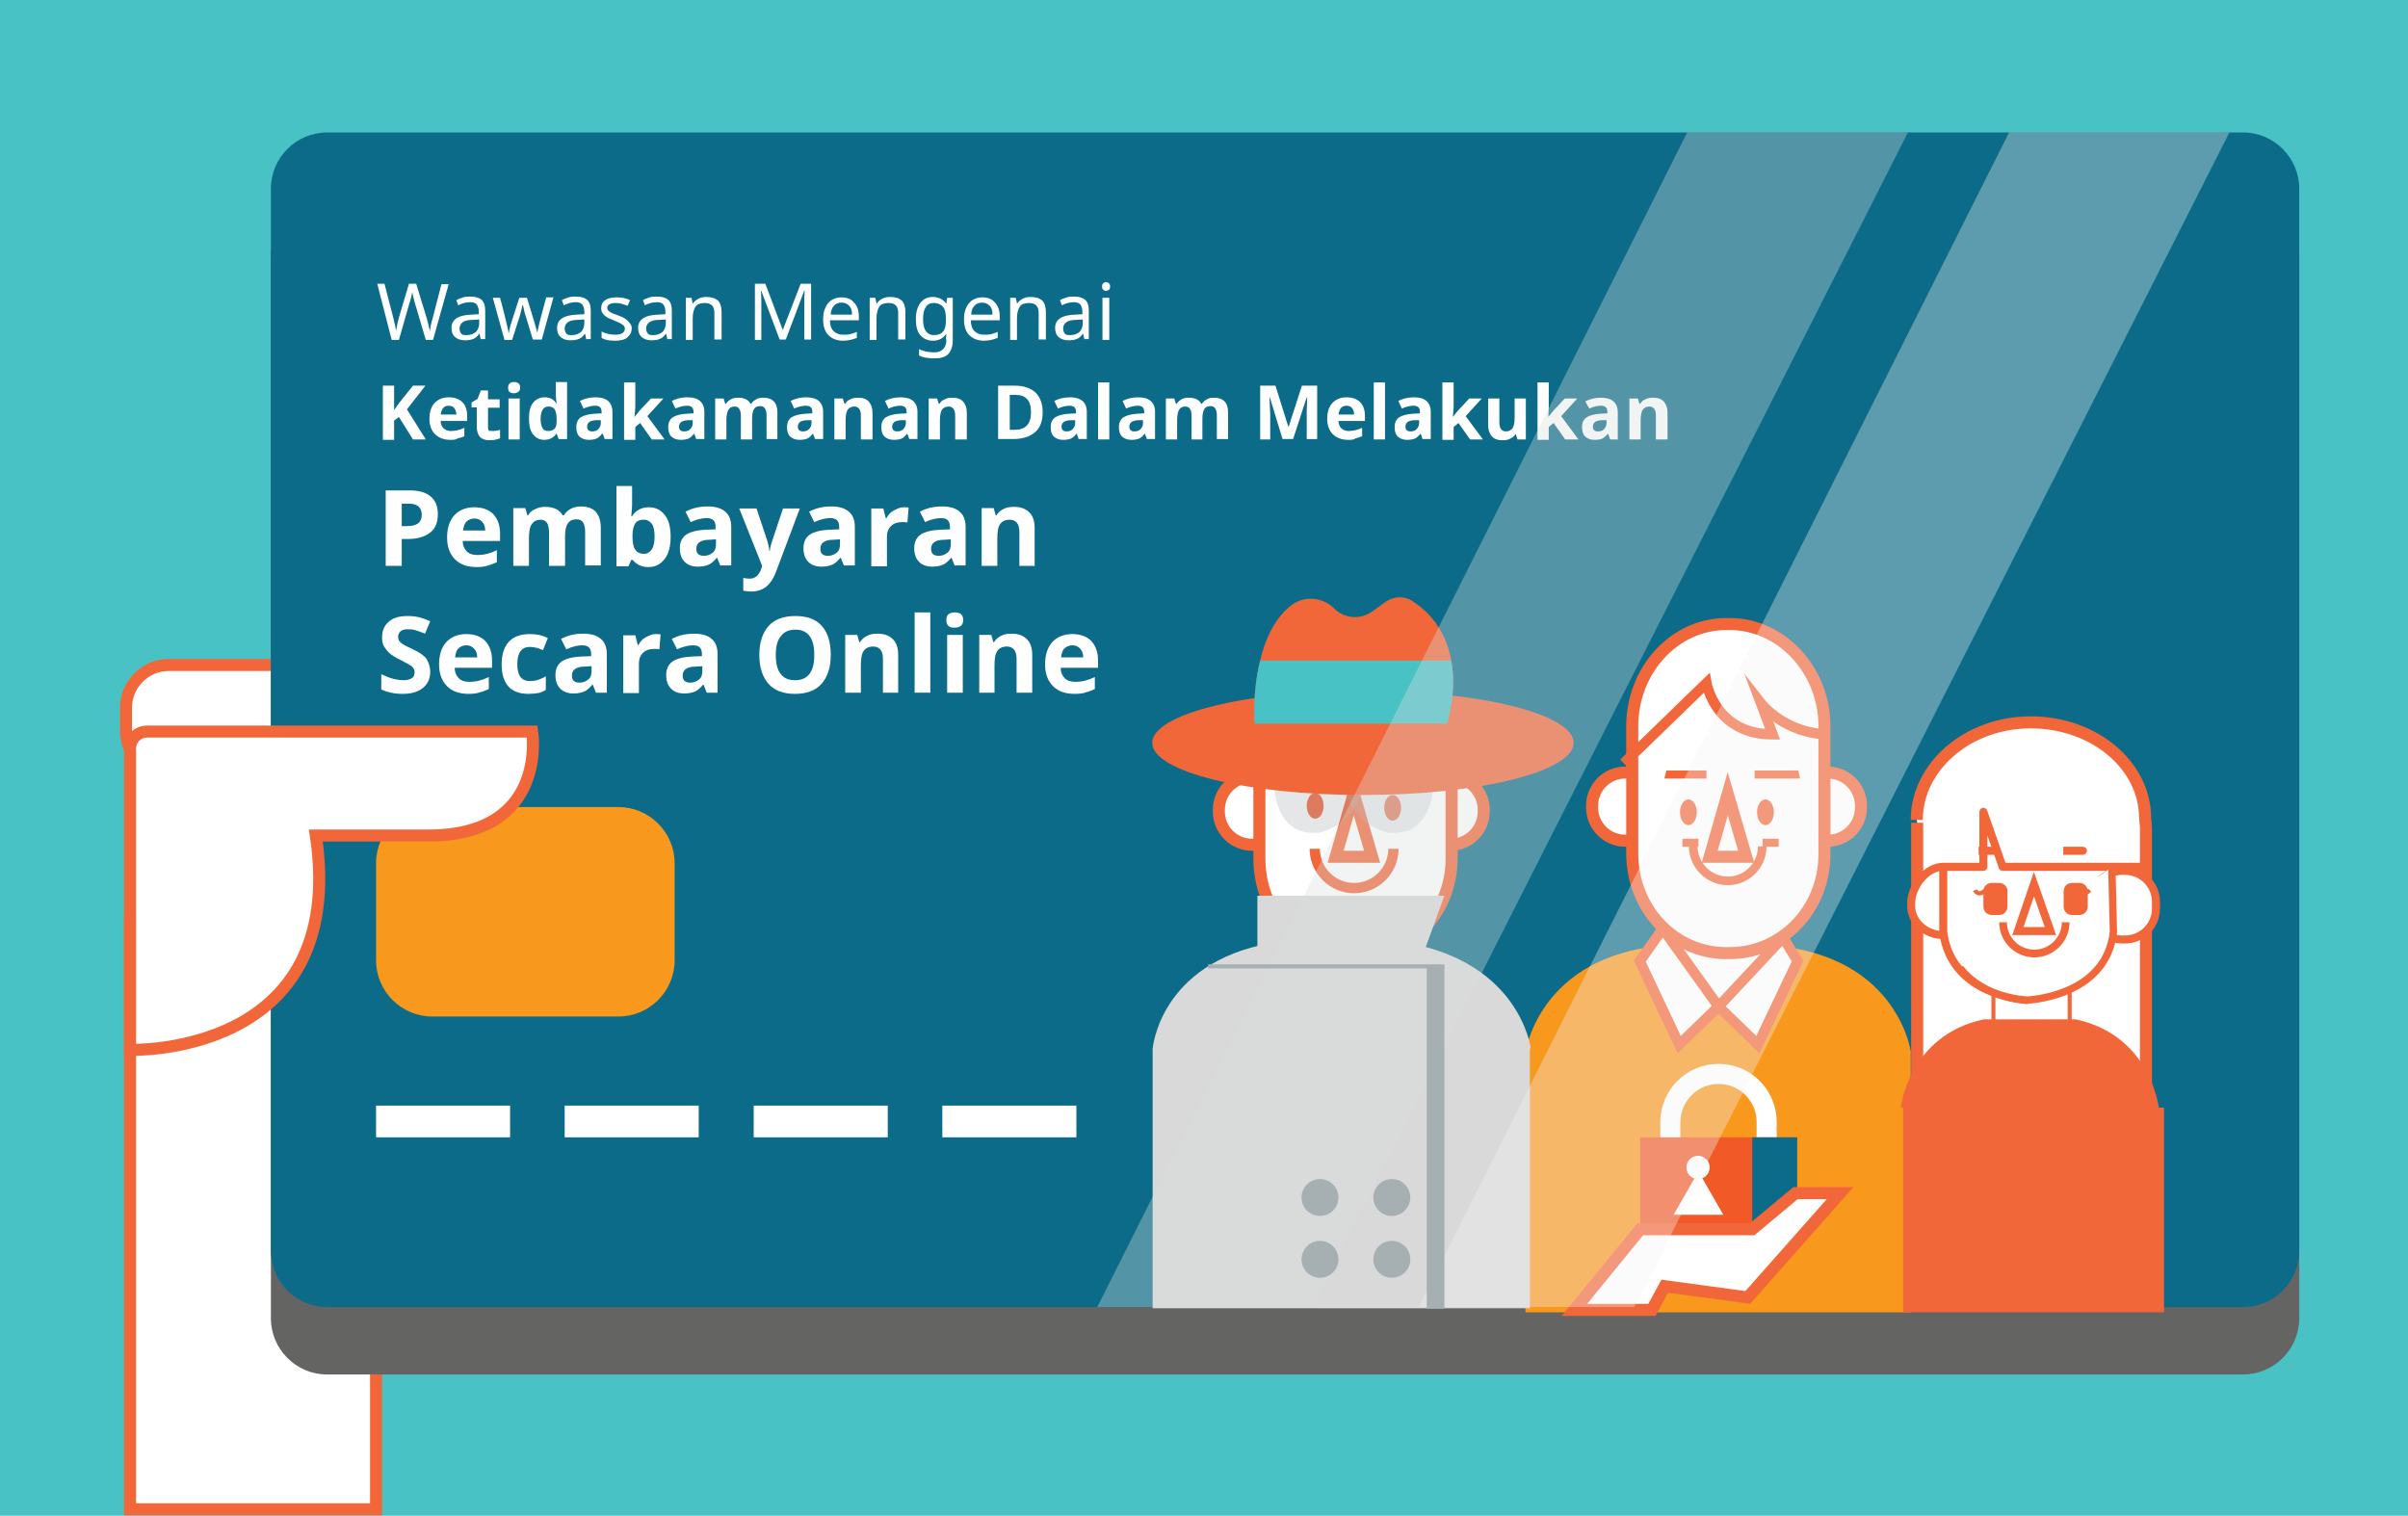 <?xml version="1.0" encoding="utf-8"?>
<!-- Generator: Adobe Illustrator 19.0.0, SVG Export Plug-In . SVG Version: 6.00 Build 0)  -->
<svg version="1.1" id="Layer_1" xmlns="http://www.w3.org/2000/svg" xmlns:xlink="http://www.w3.org/1999/xlink" x="0px" y="0px"
	 viewBox="0 0 600 377.7" style="enable-background:new 0 0 600 377.7;" xml:space="preserve">
<style type="text/css">
	.st0{fill:#49C2C6;}
	.st1{fill:#FFFFFF;stroke:#F2673A;stroke-width:3;stroke-miterlimit:10;}
	.st2{fill:#646463;}
	.st3{fill:#0C6B88;}
	.st4{fill:#F8981D;}
	.st5{fill:none;stroke:#F2673A;stroke-width:3;stroke-miterlimit:10;}
	.st6{fill:#F2673A;}
	.st7{fill:none;stroke:#F2673A;stroke-width:2.559;stroke-miterlimit:10;}
	.st8{fill:none;stroke:#F2673A;stroke-width:2.139;stroke-miterlimit:10;}
	.st9{fill:none;stroke:#F2673A;stroke-width:2;stroke-miterlimit:10;}
	.st10{fill:#FFFFFF;stroke:#F2673A;stroke-width:2.559;stroke-miterlimit:10;}
	.st11{fill:#D8D9D8;}
	.st12{fill:#FFFFFF;stroke:#F2673A;stroke-width:2;stroke-miterlimit:10;}
	.st13{fill:none;stroke:#F2673A;stroke-width:2.027;stroke-miterlimit:10;}
	.st14{fill:#FFFFFF;stroke:#F2673A;stroke-miterlimit:10;}
	.st15{fill:none;stroke:#F2673A;stroke-width:2;stroke-linecap:round;stroke-linejoin:round;stroke-miterlimit:10;}
	.st16{fill:#FFFFFF;stroke:#F2673A;stroke-width:1.825;stroke-linecap:round;stroke-linejoin:round;stroke-miterlimit:10;}
	.st17{fill:none;stroke:#F2673A;stroke-width:1.927;stroke-miterlimit:10;}
	.st18{fill:none;stroke:#F2673A;stroke-width:1.054;stroke-miterlimit:10;}
	.st19{fill:#FFFFFF;}
	.st20{fill:none;stroke:#FFFFFF;stroke-width:5;stroke-miterlimit:10;}
	.st21{fill:#F15926;}
	.st22{opacity:0.3;fill:#A8AAAD;}
	.st23{opacity:0.35;fill:#DADFE0;}
	.st24{opacity:0.35;fill:#F4F4F4;}
	.st25{fill:#A6B0B3;}
	.st26{fill:none;stroke:#A6B0B3;stroke-miterlimit:10;}
</style>
<rect id="XMLID_816_" class="st0" width="600" height="377.7"/>
<path id="XMLID_815_" class="st1" d="M72,192.8H42c-5.8,0-10.6-4.8-10.6-10.6v-5.9c0-5.8,4.8-10.6,10.6-10.6H72
	c5.8,0,10.6,4.8,10.6,10.6v5.9C82.6,188.1,77.9,192.8,72,192.8z"/>
<rect id="XMLID_814_" x="32.4" y="229.7" class="st1" width="61.3" height="146.4"/>
<g id="XMLID_704_">
	<path id="XMLID_813_" class="st2" d="M558.9,342.5H81.5c-7.7,0-14-6.3-14-14V63.8c0-7.7,6.3-14,14-14h477.4c7.7,0,14,6.3,14,14
		v264.7C572.9,336.2,566.6,342.5,558.9,342.5z"/>
	<path id="XMLID_812_" class="st3" d="M558.9,325.7H81.5c-7.7,0-14-6.3-14-14V47c0-7.7,6.3-14,14-14h477.4c7.7,0,14,6.3,14,14v264.7
		C572.9,319.4,566.6,325.7,558.9,325.7z"/>
	<path id="XMLID_811_" class="st4" d="M154.1,253.3h-46.4c-7.7,0-14-6.3-14-14v-24.2c0-7.7,6.3-14,14-14h46.4c7.7,0,14,6.3,14,14
		v24.2C168.1,247,161.8,253.3,154.1,253.3z"/>
	<g id="XMLID_730_">
		<g id="XMLID_778_">
			<g id="XMLID_791_">
				<path id="XMLID_701_" class="st4" d="M476.2,262.2l-0.1-0.2c0,0-3-22-30.9-26h-14.8h-4.6h-14.7c-27.9,4-31,26.2-31,26.2v10.1
					V293v34h96v-54.7l0,0V262.2z"/>
				<rect id="XMLID_700_" x="416.7" y="224.5" class="st1" width="24" height="26"/>
				<g id="XMLID_794_">
					<path id="XMLID_699_" class="st1" d="M413.7,201.2c0,4.6-3.7,8.3-8.3,8.3H405c-4.6,0-8.3-3.7-8.3-8.3v-0.4
						c0-4.6,3.7-8.3,8.3-8.3h0.4c4.6,0,8.3,3.7,8.3,8.3V201.2z"/>
					<path id="XMLID_698_" class="st1" d="M463.7,201.2c0,4.6-3.7,8.3-8.3,8.3H455c-4.6,0-8.3-3.7-8.3-8.3v-0.4
						c0-4.6,3.7-8.3,8.3-8.3h0.4c4.6,0,8.3,3.7,8.3,8.3V201.2z"/>
					<path id="XMLID_697_" class="st1" d="M431,237.5h-0.9c-12.9,0-23.4-10.9-23.4-24.9V181c0-14,10.5-25.5,23.4-25.5h0.9
						c12.9,0,23.6,11.5,23.6,25.5v31.6C454.7,226.6,444,237.5,431,237.5z"/>
					<polygon id="XMLID_696_" class="st5" points="430.5,197.8 426,213.5 435.1,213.5 					"/>
					<ellipse id="XMLID_804_" class="st6" cx="420.7" cy="202.4" rx="2.1" ry="3.2"/>
					<ellipse id="XMLID_803_" class="st6" cx="439.9" cy="202.4" rx="2.1" ry="3.2"/>
					<polygon id="XMLID_695_" class="st6" points="415.2,192 425.2,192 425.2,194 414.7,194 					"/>
					<polygon id="XMLID_694_" class="st6" points="448.1,192 437.2,192 437.2,194 448.5,194 					"/>
					<path id="XMLID_800_" class="st7" d="M401.2,196"/>
					<path id="XMLID_799_" class="st7" d="M456,183c-11.2,0-17.2-7.7-17.2-7.7l2.9,7.7c-14.3,0-16.5-12.8-16.5-12.8l-20.6,20"/>
					<path id="XMLID_798_" class="st7" d="M400.9,195.9"/>
					<path id="XMLID_797_" class="st8" d="M439.1,210.9c0,4.8-3.9,8.6-8.6,8.6s-8.6-3.9-8.6-8.6"/>
					<line id="XMLID_693_" class="st9" x1="419.2" y1="210" x2="423.2" y2="210"/>
					<line id="XMLID_692_" class="st9" x1="439.2" y1="210" x2="443.2" y2="210"/>
				</g>
				<polygon id="XMLID_793_" class="st10" points="414.3,231.4 428.2,250.8 418.4,260.3 408.6,239.5 				"/>
				<polygon id="XMLID_792_" class="st10" points="444.3,233.6 428.2,250.8 438,260.3 447.9,239.5 				"/>
			</g>
		</g>
		<g id="XMLID_748_">
			<g id="XMLID_751_">
				<g id="XMLID_752_">
					<g id="XMLID_753_">
						<path id="XMLID_691_" class="st11" d="M381.2,261.4l0.2-0.3c0,0-2.7-21.1-30.6-26.1H336h-4.6h-14.7
							c-27.9,5-29.5,26.4-29.5,26.4v10.1v20.7V326h94v-54.5l0,0V261.4z"/>
						<path id="XMLID_690_" class="st1" d="M320.7,202.2c0,4.6-3.7,8.3-8.3,8.3H312c-4.6,0-8.3-3.7-8.3-8.3v-0.4
							c0-4.6,3.7-8.3,8.3-8.3h0.4c4.6,0,8.3,3.7,8.3,8.3V202.2z"/>
						<path id="XMLID_689_" class="st1" d="M369.7,202.2c0,4.6-3.7,8.3-8.3,8.3H361c-4.6,0-8.3-3.7-8.3-8.3v-0.4
							c0-4.6,3.7-8.3,8.3-8.3h0.4c4.6,0,8.3,3.7,8.3,8.3V202.2z"/>
						<path id="XMLID_688_" class="st1" d="M337.9,238.5h-0.9c-12.9,0-23.2-10.7-23.2-24.6v-31.6c0-14,10.3-25.8,23.2-25.8h0.9
							c12.9,0,23.8,11.8,23.8,25.8v31.6C361.7,227.8,350.8,238.5,337.9,238.5z"/>
						<polygon id="XMLID_687_" class="st1" points="337.3,197.8 332.8,213.5 341.9,213.5 						"/>
						<ellipse id="XMLID_772_" class="st6" cx="327.7" cy="200.8" rx="2.1" ry="3.2"/>
						<ellipse id="XMLID_771_" class="st6" cx="347" cy="201.3" rx="2.1" ry="3.2"/>
						<path id="XMLID_770_" class="st10" d="M308,197.3"/>
						<path id="XMLID_769_" class="st10" d="M307.7,197.1"/>
						<polyline id="XMLID_686_" class="st12" points="314.2,187 347,187 349.1,177.4 351.3,187 361.2,187 						"/>
						<path id="XMLID_755_" class="st13" d="M323.3,196.2c0-2.8,2.2-5,5-5c2.8,0,5,2.2,5,5"/>
						<path id="XMLID_754_" class="st13" d="M342.2,196.2c0-2.8,2.2-5,5-5s5,2.2,5,5"/>
					</g>
				</g>
			</g>
			<path id="XMLID_750_" class="st7" d="M327.6,211.5c0,5.4,4.4,9.8,9.8,9.8c5.4,0,9.8-4.4,9.8-9.8"/>
			<polygon id="XMLID_749_" class="st11" points="313.3,240.8 313.3,223.2 359.9,223.2 353.5,240.8 			"/>
		</g>
		<g id="XMLID_731_">
			<path id="XMLID_685_" class="st1" d="M477.7,205v0.5V272l57-1.1v-65.1v0.1l-0.2-2c0-13.2-12.7-23.9-28.5-23.9
				c-15.8,0-28.4,11.1-28.4,24.3"/>
			<path id="XMLID_684_" class="st12" d="M484.2,233L484.2,233c-4.2,0-8-3.1-8-7.3v-0.6c0-4.2,3.8-9.1,7.9-9.1h0.1"/>
			<path id="XMLID_683_" class="st12" d="M537.2,224.7c0-4.2-3.4-7.7-7.7-7.7h-0.7c-4.2,0-7.7,3.4-7.7,7.7v1.7
				c0,4.2,3.4,7.7,7.7,7.7h0.7c4.2,0,7.7-3.4,7.7-7.7V224.7z"/>
			<polyline id="XMLID_682_" class="st14" points="496.7,243 496.7,260.5 515.7,260.5 515.7,243 			"/>
			<path id="XMLID_681_" class="st15" d="M505,249.2c-2.7-0.3-18.8-1.9-20.8-16.9v-15.4V216h10v-13.7L499,216h35.2"/>
			<path id="XMLID_742_" class="st16" d="M526.2,216.1l0.4,16.2c-1.8,15-18.6,16.7-21.3,16.9c0,0-10.6-0.2-16.6-7.6"/>
			<path id="XMLID_680_" class="st6" d="M500.2,225.9c0,1.2-0.9,2.1-2.1,2.1h-1.8c-1.2,0-2.1-0.9-2.1-2.1v-3.8
				c0-1.2,0.9-2.1,2.1-2.1h1.8c1.2,0,2.1,0.9,2.1,2.1V225.9z"/>
			<path id="XMLID_679_" class="st6" d="M520.2,225.9c0,1.2-0.9,2.1-2.1,2.1h-1.8c-1.2,0-2.1-0.9-2.1-2.1v-3.8
				c0-1.2,0.9-2.1,2.1-2.1h1.8c1.2,0,2.1,0.9,2.1,2.1V225.9z"/>
			<path id="XMLID_37_" class="st12" d="M497.5,212h-4.1c-0.2,0-0.4,0-0.4,0l0,0c0,0,0.2,0,0.4,0H497.5c0.2,0,0.4,0,0.4,0l0,0
				C497.9,212,497.7,212,497.5,212z"/>
			<path id="XMLID_36_" class="st6" d="M517.2,254h-10.1h-3h-9.8c-18.7,4-20.7,22-20.7,22h30.5h3h30.8
				C537.9,276,535.9,258,517.2,254z"/>
			<path id="XMLID_33_" class="st12" d="M518.6,212h-4.1c-0.2,0-0.4,0-0.4,0l0,0c0,0,0.2,0,0.4,0H518.6c0.2,0,0.4,0,0.4,0l0,0
				C519.1,212,518.9,212,518.6,212z"/>
			<polygon id="XMLID_32_" class="st12" points="506.8,220.3 502.8,232 510.9,232 			"/>
			<path id="XMLID_735_" class="st17" d="M514.7,229.8c0,4.3-3.5,7.8-7.8,7.8c-4.3,0-7.8-3.5-7.8-7.8"/>
			<path id="XMLID_734_" class="st18" d="M518.1,221.8c0,0,0.8,1.8,2.6,0"/>
			<path id="XMLID_733_" class="st18" d="M492.1,221.8c0,0,0.8,1.8,2.6,0"/>
			<rect id="XMLID_4_" x="474.2" y="276" class="st6" width="65" height="51"/>
		</g>
	</g>
	<g id="XMLID_768_">
		<path id="XMLID_773_" class="st19" d="M107.9,84.7h-1.8l-2.7-9.1c-0.4-1.4-0.6-2.3-0.7-2.8c-0.1,0.7-0.3,1.7-0.7,2.8l-2.6,9.1
			h-1.8L94,70.7h1.8l2.2,8.5c0.3,1.1,0.5,2.2,0.7,3.3c0.1-1,0.4-2.2,0.7-3.4l2.5-8.4h1.8l2.6,8.5c0.3,1.1,0.6,2.2,0.8,3.4
			c0.1-0.9,0.3-2,0.7-3.3l2.2-8.5h1.8L107.9,84.7z"/>
		<path id="XMLID_775_" class="st19" d="M119.8,84.7l-0.3-1.5h-0.1c-0.5,0.7-1,1.1-1.6,1.3c-0.5,0.2-1.2,0.3-2,0.3
			c-1,0-1.8-0.3-2.4-0.8c-0.6-0.5-0.9-1.3-0.9-2.3c0-2.1,1.7-3.2,5-3.3l1.8-0.1v-0.6c0-0.8-0.2-1.4-0.5-1.8
			c-0.3-0.4-0.9-0.6-1.6-0.6c-0.6,0-1.1,0.1-1.6,0.2c-0.5,0.2-1,0.3-1.4,0.6l-0.5-1.3c0.5-0.3,1.1-0.5,1.7-0.7s1.2-0.2,1.8-0.2
			c1.3,0,2.2,0.3,2.8,0.8c0.6,0.6,0.9,1.4,0.9,2.7v7.1H119.8z M116.3,83.5c1,0,1.7-0.3,2.3-0.8c0.5-0.5,0.8-1.3,0.8-2.2v-0.9
			l-1.5,0.1c-1.2,0-2.1,0.2-2.6,0.6c-0.5,0.3-0.8,0.9-0.8,1.6c0,0.5,0.2,1,0.5,1.3S115.6,83.5,116.3,83.5z"/>
		<path id="XMLID_795_" class="st19" d="M132.8,84.7l-1.8-5.9c-0.2-0.5-0.4-1.4-0.7-2.8h-0.1c-0.3,1.2-0.5,2.2-0.7,2.8l-1.9,5.9
			h-1.9l-2.9-10.5h1.8c0.7,2.6,1.2,4.5,1.5,5.9c0.3,1.3,0.6,2.3,0.6,2.8h0.1l0.1-0.6c0.2-0.9,0.4-1.6,0.6-2.2l1.9-5.9h1.9l1.8,5.9
			c0.1,0.2,0.1,0.5,0.2,0.7c0.1,0.3,0.1,0.5,0.2,0.7c0.1,0.2,0.1,0.5,0.2,0.7c0.1,0.2,0.1,0.4,0.1,0.6h0.1c0.1-0.5,0.3-1.5,0.7-3.1
			l1.5-5.6h1.8l-2.9,10.5H132.8z"/>
		<path id="XMLID_801_" class="st19" d="M146.1,84.7l-0.3-1.5h-0.1c-0.5,0.7-1,1.1-1.6,1.3c-0.5,0.2-1.2,0.3-2,0.3
			c-1,0-1.8-0.3-2.4-0.8c-0.6-0.5-0.9-1.3-0.9-2.3c0-2.1,1.7-3.2,5-3.3l1.8-0.1v-0.6c0-0.8-0.2-1.4-0.5-1.8
			c-0.3-0.4-0.9-0.6-1.6-0.6c-0.6,0-1.1,0.1-1.6,0.2c-0.5,0.2-1,0.3-1.4,0.6l-0.5-1.3c0.5-0.3,1.1-0.5,1.7-0.7s1.2-0.2,1.8-0.2
			c1.3,0,2.2,0.3,2.8,0.8c0.6,0.6,0.9,1.4,0.9,2.7v7.1H146.1z M142.5,83.5c1,0,1.7-0.3,2.3-0.8c0.5-0.5,0.8-1.3,0.8-2.2v-0.9
			l-1.5,0.1c-1.2,0-2.1,0.2-2.6,0.6c-0.5,0.3-0.8,0.9-0.8,1.6c0,0.5,0.2,1,0.5,1.3S141.9,83.5,142.5,83.5z"/>
		<path id="XMLID_806_" class="st19" d="M157.4,81.8c0,1-0.4,1.7-1.1,2.3s-1.8,0.8-3.1,0.8c-1.4,0-2.5-0.2-3.3-0.7v-1.6
			c1.1,0.6,2.3,0.8,3.3,0.8c0.9,0,1.5-0.1,1.9-0.4s0.6-0.7,0.6-1.1c0-0.4-0.2-0.8-0.6-1c-0.4-0.3-1-0.6-2-1c-1-0.4-1.7-0.7-2.1-1
			c-0.4-0.3-0.7-0.6-0.9-0.9c-0.2-0.3-0.3-0.7-0.3-1.2c0-0.9,0.3-1.5,1-2c0.7-0.5,1.7-0.7,2.9-0.7c1.2,0,2.3,0.2,3.3,0.7l-0.6,1.4
			c-1.1-0.4-2-0.7-2.9-0.7c-0.7,0-1.3,0.1-1.6,0.3c-0.4,0.2-0.6,0.5-0.6,0.9c0,0.4,0.2,0.7,0.5,0.9c0.3,0.3,1.1,0.6,2.2,1
			c0.9,0.3,1.5,0.6,1.9,0.9c0.4,0.3,0.7,0.6,0.9,0.9C157.3,80.9,157.4,81.3,157.4,81.8z"/>
		<path id="XMLID_808_" class="st19" d="M166.3,84.7l-0.3-1.5h-0.1c-0.5,0.7-1,1.1-1.6,1.3c-0.5,0.2-1.2,0.3-2,0.3
			c-1,0-1.8-0.3-2.4-0.8c-0.6-0.5-0.9-1.3-0.9-2.3c0-2.1,1.7-3.2,5-3.3l1.8-0.1v-0.6c0-0.8-0.2-1.4-0.5-1.8
			c-0.3-0.4-0.9-0.6-1.6-0.6c-0.6,0-1.1,0.1-1.6,0.2c-0.5,0.2-1,0.3-1.4,0.6l-0.5-1.3c0.5-0.3,1.1-0.5,1.7-0.7s1.2-0.2,1.8-0.2
			c1.3,0,2.2,0.3,2.8,0.8c0.6,0.6,0.9,1.4,0.9,2.7v7.1H166.3z M162.8,83.5c1,0,1.7-0.3,2.3-0.8c0.5-0.5,0.8-1.3,0.8-2.2v-0.9
			l-1.5,0.1c-1.2,0-2.1,0.2-2.6,0.6c-0.5,0.3-0.8,0.9-0.8,1.6c0,0.5,0.2,1,0.5,1.3S162.2,83.5,162.8,83.5z"/>
		<path id="XMLID_817_" class="st19" d="M178,84.7V78c0-0.9-0.2-1.5-0.6-1.9c-0.4-0.4-1-0.6-1.8-0.6c-1.1,0-1.9,0.3-2.3,0.9
			s-0.7,1.6-0.7,2.9v5.4h-1.7V74.2h1.4l0.3,1.4h0.1c0.3-0.5,0.8-0.9,1.4-1.2c0.6-0.3,1.2-0.4,1.9-0.4c1.3,0,2.2,0.3,2.9,0.9
			c0.6,0.6,0.9,1.6,0.9,2.9v6.8H178z"/>
		<path id="XMLID_819_" class="st19" d="M194.3,84.7l-4.6-12.2h-0.1c0.1,1,0.1,2.3,0.1,3.8v8.4h-1.6V70.7h2.6l4.3,11.4h0.1l4.4-11.4
			h2.6v13.9h-1.7v-8.6c0-1,0-2.2,0.1-3.6h-0.1l-4.6,12.2H194.3z"/>
		<path id="XMLID_821_" class="st19" d="M210.1,84.9c-1.6,0-2.8-0.5-3.7-1.4c-0.9-0.9-1.3-2.3-1.3-3.9c0-1.7,0.4-3,1.2-4
			c0.8-1,2-1.5,3.4-1.5c1.3,0,2.4,0.4,3.1,1.3c0.8,0.8,1.2,2,1.2,3.4v1h-7.2c0,1.2,0.3,2.1,0.9,2.7s1.4,0.9,2.4,0.9
			c0.6,0,1.1,0,1.6-0.1c0.5-0.1,1.1-0.3,1.8-0.6v1.5c-0.6,0.2-1.1,0.4-1.6,0.5C211.4,84.8,210.8,84.9,210.1,84.9z M209.7,75.4
			c-0.8,0-1.5,0.3-1.9,0.8c-0.5,0.5-0.8,1.3-0.8,2.2h5.3c0-1-0.2-1.7-0.7-2.2C211.1,75.7,210.5,75.4,209.7,75.4z"/>
		<path id="XMLID_824_" class="st19" d="M223.8,84.7V78c0-0.9-0.2-1.5-0.6-1.9c-0.4-0.4-1-0.6-1.8-0.6c-1.1,0-1.9,0.3-2.3,0.9
			s-0.7,1.6-0.7,2.9v5.4h-1.7V74.2h1.4l0.3,1.4h0.1c0.3-0.5,0.8-0.9,1.4-1.2c0.6-0.3,1.2-0.4,1.9-0.4c1.3,0,2.2,0.3,2.9,0.9
			c0.6,0.6,0.9,1.6,0.9,2.9v6.8H223.8z"/>
		<path id="XMLID_826_" class="st19" d="M235.7,84.6l0.1-1.3h-0.1c-0.7,1-1.8,1.6-3.2,1.6c-1.4,0-2.4-0.5-3.2-1.4s-1.1-2.3-1.1-4
			c0-1.7,0.4-3,1.1-4c0.8-1,1.8-1.5,3.1-1.5c1.4,0,2.5,0.5,3.3,1.6h0.1l0.2-1.4h1.4v10.6c0,1.5-0.4,2.6-1.1,3.4
			c-0.8,0.8-1.9,1.1-3.5,1.1c-1.5,0-2.8-0.2-3.8-0.7v-1.6c1,0.5,2.3,0.8,3.9,0.8c0.9,0,1.6-0.3,2.1-0.8c0.5-0.5,0.8-1.2,0.8-2.2
			V84.6z M232.7,83.5c1.1,0,1.8-0.3,2.3-0.9c0.5-0.6,0.7-1.5,0.7-2.7v-0.4c0-1.4-0.2-2.4-0.7-3s-1.3-1-2.3-1c-0.9,0-1.6,0.3-2,1
			c-0.5,0.7-0.7,1.7-0.7,3c0,1.3,0.2,2.3,0.7,3C231.1,83.1,231.8,83.5,232.7,83.5z"/>
		<path id="XMLID_829_" class="st19" d="M245.2,84.9c-1.6,0-2.8-0.5-3.7-1.4c-0.9-0.9-1.3-2.3-1.3-3.9c0-1.7,0.4-3,1.2-4
			c0.8-1,2-1.5,3.4-1.5c1.3,0,2.4,0.4,3.1,1.3c0.8,0.8,1.2,2,1.2,3.4v1h-7.2c0,1.2,0.3,2.1,0.9,2.7s1.4,0.9,2.4,0.9
			c0.6,0,1.1,0,1.6-0.1c0.5-0.1,1.1-0.3,1.8-0.6v1.5c-0.6,0.2-1.1,0.4-1.6,0.5C246.5,84.8,245.9,84.9,245.2,84.9z M244.7,75.4
			c-0.8,0-1.5,0.3-1.9,0.8c-0.5,0.5-0.8,1.3-0.8,2.2h5.3c0-1-0.2-1.7-0.7-2.2C246.1,75.7,245.5,75.4,244.7,75.4z"/>
		<path id="XMLID_832_" class="st19" d="M258.8,84.7V78c0-0.9-0.2-1.5-0.6-1.9c-0.4-0.4-1-0.6-1.8-0.6c-1.1,0-1.9,0.3-2.3,0.9
			s-0.7,1.6-0.7,2.9v5.4h-1.7V74.2h1.4l0.3,1.4h0.1c0.3-0.5,0.8-0.9,1.4-1.2c0.6-0.3,1.2-0.4,1.9-0.4c1.3,0,2.2,0.3,2.9,0.9
			c0.6,0.6,0.9,1.6,0.9,2.9v6.8H258.8z"/>
		<path id="XMLID_834_" class="st19" d="M270.2,84.7l-0.3-1.5h-0.1c-0.5,0.7-1,1.1-1.6,1.3c-0.5,0.2-1.2,0.3-2,0.3
			c-1,0-1.8-0.3-2.4-0.8c-0.6-0.5-0.9-1.3-0.9-2.3c0-2.1,1.7-3.2,5-3.3l1.8-0.1v-0.6c0-0.8-0.2-1.4-0.5-1.8
			c-0.3-0.4-0.9-0.6-1.6-0.6c-0.6,0-1.1,0.1-1.6,0.2c-0.5,0.2-1,0.3-1.4,0.6l-0.5-1.3c0.5-0.3,1.1-0.5,1.7-0.7s1.2-0.2,1.8-0.2
			c1.3,0,2.2,0.3,2.8,0.8c0.6,0.6,0.9,1.4,0.9,2.7v7.1H270.2z M266.7,83.5c1,0,1.7-0.3,2.3-0.8c0.5-0.5,0.8-1.3,0.8-2.2v-0.9
			l-1.5,0.1c-1.2,0-2.1,0.2-2.6,0.6c-0.5,0.3-0.8,0.9-0.8,1.6c0,0.5,0.2,1,0.5,1.3S266.1,83.5,266.7,83.5z"/>
		<path id="XMLID_837_" class="st19" d="M274.6,71.4c0-0.4,0.1-0.7,0.3-0.8c0.2-0.2,0.4-0.3,0.7-0.3c0.3,0,0.5,0.1,0.7,0.3
			s0.3,0.4,0.3,0.8c0,0.4-0.1,0.7-0.3,0.8s-0.4,0.3-0.7,0.3c-0.3,0-0.5-0.1-0.7-0.3C274.7,72,274.6,71.8,274.6,71.4z M276.4,84.7
			h-1.7V74.2h1.7V84.7z"/>
		<path id="XMLID_840_" class="st19" d="M106.1,109.5h-3.2l-3.5-5.6l-1.2,0.9v4.8h-2.8V96.1h2.8v6.1l1.1-1.6l3.6-4.5h3.1l-4.6,5.9
			L106.1,109.5z"/>
		<path id="XMLID_842_" class="st19" d="M112.2,109.6c-1.6,0-2.9-0.5-3.8-1.4c-0.9-0.9-1.4-2.2-1.4-3.8c0-1.7,0.4-3,1.3-4
			c0.9-0.9,2-1.4,3.5-1.4c1.4,0,2.6,0.4,3.4,1.2s1.2,2,1.2,3.4v1.3h-6.6c0,0.8,0.3,1.4,0.7,1.8c0.4,0.4,1.1,0.7,1.8,0.7
			c0.6,0,1.2-0.1,1.7-0.2c0.5-0.1,1.1-0.3,1.7-0.6v2.1c-0.5,0.2-1,0.4-1.6,0.5C113.6,109.6,113,109.6,112.2,109.6z M111.8,101.1
			c-0.6,0-1.1,0.2-1.4,0.6c-0.3,0.4-0.5,0.9-0.6,1.6h3.9c0-0.7-0.2-1.2-0.5-1.6S112.4,101.1,111.8,101.1z"/>
		<path id="XMLID_845_" class="st19" d="M122.9,107.4c0.5,0,1.1-0.1,1.7-0.3v2.1c-0.7,0.3-1.5,0.5-2.6,0.5c-1.1,0-1.9-0.3-2.4-0.8
			c-0.5-0.6-0.8-1.4-0.8-2.5v-4.9h-1.3v-1.2l1.5-0.9l0.8-2.1h1.8v2.2h2.9v2.1h-2.9v4.9c0,0.4,0.1,0.7,0.3,0.9
			C122.2,107.3,122.5,107.4,122.9,107.4z"/>
		<path id="XMLID_847_" class="st19" d="M126.6,96.6c0-0.9,0.5-1.4,1.5-1.4c1,0,1.5,0.5,1.5,1.4c0,0.4-0.1,0.8-0.4,1
			c-0.3,0.2-0.6,0.4-1.1,0.4C127.1,98,126.6,97.6,126.6,96.6z M129.5,109.5h-2.8V99.3h2.8V109.5z"/>
		<path id="XMLID_850_" class="st19" d="M135.6,109.6c-1.2,0-2.1-0.5-2.8-1.4c-0.7-0.9-1-2.2-1-3.9c0-1.7,0.3-3,1-3.9
			c0.7-0.9,1.7-1.4,2.9-1.4c1.3,0,2.3,0.5,2.9,1.5h0.1c-0.1-0.8-0.2-1.4-0.2-2v-3.3h2.8v14.2h-2.1l-0.5-1.3h-0.1
			C137.9,109.1,136.9,109.6,135.6,109.6z M136.6,107.4c0.7,0,1.2-0.2,1.6-0.6s0.5-1.1,0.5-2.1v-0.3c0-1.1-0.2-1.9-0.5-2.4
			c-0.3-0.5-0.9-0.7-1.6-0.7c-0.6,0-1.1,0.3-1.4,0.8c-0.3,0.5-0.5,1.3-0.5,2.3c0,1,0.2,1.8,0.5,2.3S135.9,107.4,136.6,107.4z"/>
		<path id="XMLID_853_" class="st19" d="M150.7,109.5l-0.5-1.4H150c-0.5,0.6-0.9,1-1.4,1.2c-0.5,0.2-1.1,0.3-1.9,0.3
			c-1,0-1.7-0.3-2.3-0.8c-0.6-0.6-0.8-1.4-0.8-2.4c0-1.1,0.4-1.9,1.1-2.4c0.8-0.5,1.9-0.8,3.4-0.9l1.8-0.1v-0.4c0-1-0.5-1.5-1.6-1.5
			c-0.8,0-1.8,0.2-2.9,0.7l-0.9-1.9c1.2-0.6,2.5-0.9,3.9-0.9c1.4,0,2.4,0.3,3.1,0.9c0.7,0.6,1.1,1.5,1.1,2.7v6.8H150.7z
			 M149.8,104.7l-1.1,0c-0.8,0-1.4,0.2-1.8,0.4c-0.4,0.3-0.6,0.7-0.6,1.2c0,0.8,0.4,1.2,1.3,1.2c0.6,0,1.2-0.2,1.5-0.6
			c0.4-0.4,0.6-0.9,0.6-1.5V104.7z"/>
		<path id="XMLID_856_" class="st19" d="M158.1,103.9l1.2-1.5l2.9-3.1h3.1l-4,4.4l4.3,5.8h-3.2l-2.9-4.1l-1.2,1v3.2h-2.8V95.3h2.8
			v6.3L158.1,103.9L158.1,103.9z"/>
		<path id="XMLID_858_" class="st19" d="M173.5,109.5l-0.5-1.4h-0.1c-0.5,0.6-0.9,1-1.4,1.2c-0.5,0.2-1.1,0.3-1.9,0.3
			c-1,0-1.7-0.3-2.3-0.8c-0.6-0.6-0.8-1.4-0.8-2.4c0-1.1,0.4-1.9,1.1-2.4c0.8-0.5,1.9-0.8,3.4-0.9l1.8-0.1v-0.4c0-1-0.5-1.5-1.6-1.5
			c-0.8,0-1.8,0.2-2.9,0.7l-0.9-1.9c1.2-0.6,2.5-0.9,3.9-0.9c1.4,0,2.4,0.3,3.1,0.9c0.7,0.6,1.1,1.5,1.1,2.7v6.8H173.5z
			 M172.7,104.7l-1.1,0c-0.8,0-1.4,0.2-1.8,0.4c-0.4,0.3-0.6,0.7-0.6,1.2c0,0.8,0.4,1.2,1.3,1.2c0.6,0,1.2-0.2,1.5-0.6
			c0.4-0.4,0.6-0.9,0.6-1.5V104.7z"/>
		<path id="XMLID_861_" class="st19" d="M187.4,109.5h-2.8v-5.9c0-0.7-0.1-1.3-0.4-1.7c-0.2-0.4-0.6-0.6-1.2-0.6
			c-0.7,0-1.2,0.3-1.5,0.8c-0.3,0.5-0.5,1.4-0.5,2.6v4.8h-2.8V99.3h2.1l0.4,1.3h0.2c0.3-0.5,0.7-0.8,1.2-1.1s1.1-0.4,1.8-0.4
			c1.5,0,2.6,0.5,3.1,1.5h0.2c0.3-0.5,0.7-0.8,1.2-1.1c0.5-0.3,1.1-0.4,1.8-0.4c1.2,0,2,0.3,2.6,0.9c0.6,0.6,0.9,1.5,0.9,2.8v6.6
			H191v-5.9c0-0.7-0.1-1.3-0.4-1.7c-0.2-0.4-0.6-0.6-1.2-0.6c-0.7,0-1.2,0.2-1.5,0.7c-0.3,0.5-0.5,1.3-0.5,2.3V109.5z"/>
		<path id="XMLID_863_" class="st19" d="M203.1,109.5l-0.5-1.4h-0.1c-0.5,0.6-0.9,1-1.4,1.2c-0.5,0.2-1.1,0.3-1.9,0.3
			c-1,0-1.7-0.3-2.3-0.8c-0.6-0.6-0.8-1.4-0.8-2.4c0-1.1,0.4-1.9,1.1-2.4c0.8-0.5,1.9-0.8,3.4-0.9l1.8-0.1v-0.4c0-1-0.5-1.5-1.6-1.5
			c-0.8,0-1.8,0.2-2.9,0.7l-0.9-1.9c1.2-0.6,2.5-0.9,3.9-0.9c1.4,0,2.4,0.3,3.1,0.9c0.7,0.6,1.1,1.5,1.1,2.7v6.8H203.1z
			 M202.3,104.7l-1.1,0c-0.8,0-1.4,0.2-1.8,0.4c-0.4,0.3-0.6,0.7-0.6,1.2c0,0.8,0.4,1.2,1.3,1.2c0.6,0,1.2-0.2,1.5-0.6
			c0.4-0.4,0.6-0.9,0.6-1.5V104.7z"/>
		<path id="XMLID_866_" class="st19" d="M217.3,109.5h-2.8v-5.9c0-0.7-0.1-1.3-0.4-1.7c-0.3-0.4-0.7-0.6-1.2-0.6
			c-0.8,0-1.3,0.3-1.7,0.8c-0.3,0.5-0.5,1.4-0.5,2.6v4.8h-2.8V99.3h2.1l0.4,1.3h0.2c0.3-0.5,0.7-0.9,1.3-1.1
			c0.5-0.3,1.2-0.4,1.9-0.4c1.2,0,2.1,0.3,2.7,1s0.9,1.6,0.9,2.8V109.5z"/>
		<path id="XMLID_868_" class="st19" d="M226.6,109.5l-0.5-1.4H226c-0.5,0.6-0.9,1-1.4,1.2c-0.5,0.2-1.1,0.3-1.9,0.3
			c-1,0-1.7-0.3-2.3-0.8c-0.6-0.6-0.8-1.4-0.8-2.4c0-1.1,0.4-1.9,1.1-2.4c0.8-0.5,1.9-0.8,3.4-0.9l1.8-0.1v-0.4c0-1-0.5-1.5-1.6-1.5
			c-0.8,0-1.8,0.2-2.9,0.7l-0.9-1.9c1.2-0.6,2.5-0.9,3.9-0.9c1.4,0,2.4,0.3,3.1,0.9c0.7,0.6,1.1,1.5,1.1,2.7v6.8H226.6z
			 M225.8,104.7l-1.1,0c-0.8,0-1.4,0.2-1.8,0.4c-0.4,0.3-0.6,0.7-0.6,1.2c0,0.8,0.4,1.2,1.3,1.2c0.6,0,1.2-0.2,1.5-0.6
			c0.4-0.4,0.6-0.9,0.6-1.5V104.7z"/>
		<path id="XMLID_871_" class="st19" d="M240.8,109.5H238v-5.9c0-0.7-0.1-1.3-0.4-1.7c-0.3-0.4-0.7-0.6-1.2-0.6
			c-0.8,0-1.3,0.3-1.7,0.8c-0.3,0.5-0.5,1.4-0.5,2.6v4.8h-2.8V99.3h2.1l0.4,1.3h0.2c0.3-0.5,0.7-0.9,1.3-1.1
			c0.5-0.3,1.2-0.4,1.9-0.4c1.2,0,2.1,0.3,2.7,1s0.9,1.6,0.9,2.8V109.5z"/>
		<path id="XMLID_873_" class="st19" d="M259.8,102.7c0,2.2-0.6,3.9-1.9,5s-3.1,1.7-5.4,1.7h-3.8V96.1h4.2c2.2,0,3.9,0.6,5.1,1.7
			C259.2,99,259.8,100.6,259.8,102.7z M256.9,102.7c0-2.9-1.3-4.3-3.8-4.3h-1.5v8.7h1.2C255.5,107.1,256.9,105.7,256.9,102.7z"/>
		<path id="XMLID_876_" class="st19" d="M268.8,109.5l-0.5-1.4h-0.1c-0.5,0.6-0.9,1-1.4,1.2c-0.5,0.2-1.1,0.3-1.9,0.3
			c-1,0-1.7-0.3-2.3-0.8c-0.6-0.6-0.8-1.4-0.8-2.4c0-1.1,0.4-1.9,1.1-2.4c0.8-0.5,1.9-0.8,3.4-0.9l1.8-0.1v-0.4c0-1-0.5-1.5-1.6-1.5
			c-0.8,0-1.8,0.2-2.9,0.7l-0.9-1.9c1.2-0.6,2.5-0.9,3.9-0.9c1.4,0,2.4,0.3,3.1,0.9c0.7,0.6,1.1,1.5,1.1,2.7v6.8H268.8z M268,104.7
			l-1.1,0c-0.8,0-1.4,0.2-1.8,0.4c-0.4,0.3-0.6,0.7-0.6,1.2c0,0.8,0.4,1.2,1.3,1.2c0.6,0,1.2-0.2,1.5-0.6c0.4-0.4,0.6-0.9,0.6-1.5
			V104.7z"/>
		<path id="XMLID_879_" class="st19" d="M276.4,109.5h-2.8V95.3h2.8V109.5z"/>
		<path id="XMLID_881_" class="st19" d="M285.8,109.5l-0.5-1.4h-0.1c-0.5,0.6-0.9,1-1.4,1.2c-0.5,0.2-1.1,0.3-1.9,0.3
			c-1,0-1.7-0.3-2.3-0.8c-0.6-0.6-0.8-1.4-0.8-2.4c0-1.1,0.4-1.9,1.1-2.4c0.8-0.5,1.9-0.8,3.4-0.9l1.8-0.1v-0.4c0-1-0.5-1.5-1.6-1.5
			c-0.8,0-1.8,0.2-2.9,0.7l-0.9-1.9c1.2-0.6,2.5-0.9,3.9-0.9c1.4,0,2.4,0.3,3.1,0.9c0.7,0.6,1.1,1.5,1.1,2.7v6.8H285.8z
			 M284.9,104.7l-1.1,0c-0.8,0-1.4,0.2-1.8,0.4c-0.4,0.3-0.6,0.7-0.6,1.2c0,0.8,0.4,1.2,1.3,1.2c0.6,0,1.2-0.2,1.5-0.6
			c0.4-0.4,0.6-0.9,0.6-1.5V104.7z"/>
		<path id="XMLID_884_" class="st19" d="M299.7,109.5h-2.8v-5.9c0-0.7-0.1-1.3-0.4-1.7c-0.2-0.4-0.6-0.6-1.2-0.6
			c-0.7,0-1.2,0.3-1.5,0.8c-0.3,0.5-0.5,1.4-0.5,2.6v4.8h-2.8V99.3h2.1l0.4,1.3h0.2c0.3-0.5,0.7-0.8,1.2-1.1s1.1-0.4,1.8-0.4
			c1.5,0,2.6,0.5,3.1,1.5h0.2c0.3-0.5,0.7-0.8,1.2-1.1c0.5-0.3,1.1-0.4,1.8-0.4c1.2,0,2,0.3,2.6,0.9c0.6,0.6,0.9,1.5,0.9,2.8v6.6
			h-2.8v-5.9c0-0.7-0.1-1.3-0.4-1.7c-0.2-0.4-0.6-0.6-1.2-0.6c-0.7,0-1.2,0.2-1.5,0.7c-0.3,0.5-0.5,1.3-0.5,2.3V109.5z"/>
		<path id="XMLID_886_" class="st19" d="M319.6,109.5L316.4,99h-0.1c0.1,2.1,0.2,3.5,0.2,4.3v6.2H314V96.1h3.8l3.2,10.2h0.1
			l3.3-10.2h3.8v13.3h-2.6v-6.3c0-0.3,0-0.6,0-1c0-0.4,0.1-1.4,0.1-3.1h-0.1l-3.4,10.4H319.6z"/>
		<path id="XMLID_888_" class="st19" d="M335.9,109.6c-1.6,0-2.9-0.5-3.8-1.4c-0.9-0.9-1.4-2.2-1.4-3.8c0-1.7,0.4-3,1.3-4
			c0.9-0.9,2-1.4,3.5-1.4c1.4,0,2.6,0.4,3.4,1.2s1.2,2,1.2,3.4v1.3h-6.6c0,0.8,0.3,1.4,0.7,1.8c0.4,0.4,1.1,0.7,1.8,0.7
			c0.6,0,1.2-0.1,1.7-0.2c0.5-0.1,1.1-0.3,1.7-0.6v2.1c-0.5,0.2-1,0.4-1.6,0.5C337.4,109.6,336.7,109.6,335.9,109.6z M335.5,101.1
			c-0.6,0-1.1,0.2-1.4,0.6c-0.3,0.4-0.5,0.9-0.6,1.6h3.9c0-0.7-0.2-1.2-0.5-1.6S336.1,101.1,335.5,101.1z"/>
		<path id="XMLID_891_" class="st19" d="M345.1,109.5h-2.8V95.3h2.8V109.5z"/>
		<path id="XMLID_893_" class="st19" d="M354.5,109.5l-0.5-1.4h-0.1c-0.5,0.6-0.9,1-1.4,1.2c-0.5,0.2-1.1,0.3-1.9,0.3
			c-1,0-1.7-0.3-2.3-0.8c-0.6-0.6-0.8-1.4-0.8-2.4c0-1.1,0.4-1.9,1.1-2.4c0.8-0.5,1.9-0.8,3.4-0.9l1.8-0.1v-0.4c0-1-0.5-1.5-1.6-1.5
			c-0.8,0-1.8,0.2-2.9,0.7l-0.9-1.9c1.2-0.6,2.5-0.9,3.9-0.9c1.4,0,2.4,0.3,3.1,0.9c0.7,0.6,1.1,1.5,1.1,2.7v6.8H354.5z
			 M353.7,104.7l-1.1,0c-0.8,0-1.4,0.2-1.8,0.4c-0.4,0.3-0.6,0.7-0.6,1.2c0,0.8,0.4,1.2,1.3,1.2c0.6,0,1.2-0.2,1.5-0.6
			c0.4-0.4,0.6-0.9,0.6-1.5V104.7z"/>
		<path id="XMLID_896_" class="st19" d="M362,103.9l1.2-1.5l2.9-3.1h3.1l-4,4.4l4.3,5.8h-3.2l-2.9-4.1l-1.2,1v3.2h-2.8V95.3h2.8v6.3
			L362,103.9L362,103.9z"/>
		<path id="XMLID_898_" class="st19" d="M378.1,109.5l-0.4-1.3h-0.1c-0.3,0.5-0.7,0.8-1.3,1.1c-0.5,0.3-1.2,0.4-1.9,0.4
			c-1.2,0-2.1-0.3-2.7-1s-0.9-1.6-0.9-2.8v-6.6h2.8v5.9c0,0.7,0.1,1.3,0.4,1.7c0.3,0.4,0.7,0.6,1.2,0.6c0.8,0,1.3-0.3,1.7-0.8
			c0.3-0.5,0.5-1.4,0.5-2.6v-4.8h2.8v10.2H378.1z"/>
		<path id="XMLID_900_" class="st19" d="M385.8,103.9l1.2-1.5l2.9-3.1h3.1l-4,4.4l4.3,5.8H390l-2.9-4.1l-1.2,1v3.2h-2.8V95.3h2.8
			v6.3L385.8,103.9L385.8,103.9z"/>
		<path id="XMLID_902_" class="st19" d="M401.2,109.5l-0.5-1.4h-0.1c-0.5,0.6-0.9,1-1.4,1.2c-0.5,0.2-1.1,0.3-1.9,0.3
			c-1,0-1.7-0.3-2.3-0.8c-0.6-0.6-0.8-1.4-0.8-2.4c0-1.1,0.4-1.9,1.1-2.4c0.8-0.5,1.9-0.8,3.4-0.9l1.8-0.1v-0.4c0-1-0.5-1.5-1.6-1.5
			c-0.8,0-1.8,0.2-2.9,0.7L395,100c1.2-0.6,2.5-0.9,3.9-0.9c1.4,0,2.4,0.3,3.1,0.9c0.7,0.6,1.1,1.5,1.1,2.7v6.8H401.2z M400.4,104.7
			l-1.1,0c-0.8,0-1.4,0.2-1.8,0.4c-0.4,0.3-0.6,0.7-0.6,1.2c0,0.8,0.4,1.2,1.3,1.2c0.6,0,1.2-0.2,1.5-0.6c0.4-0.4,0.6-0.9,0.6-1.5
			V104.7z"/>
		<path id="XMLID_905_" class="st19" d="M415.4,109.5h-2.8v-5.9c0-0.7-0.1-1.3-0.4-1.7c-0.3-0.4-0.7-0.6-1.2-0.6
			c-0.8,0-1.3,0.3-1.7,0.8c-0.3,0.5-0.5,1.4-0.5,2.6v4.8H406V99.3h2.1l0.4,1.3h0.2c0.3-0.5,0.7-0.9,1.3-1.1c0.5-0.3,1.2-0.4,1.9-0.4
			c1.2,0,2.1,0.3,2.7,1s0.9,1.6,0.9,2.8V109.5z"/>
		<path id="XMLID_907_" class="st19" d="M109.1,128.1c0,2-0.6,3.6-1.9,4.6s-3.1,1.6-5.4,1.6h-1.7v6.7h-4v-18.8h6
			c2.3,0,4,0.5,5.2,1.5S109.1,126.2,109.1,128.1z M100.1,131.1h1.3c1.2,0,2.1-0.2,2.8-0.7c0.6-0.5,0.9-1.2,0.9-2.1
			c0-0.9-0.3-1.6-0.8-2.1c-0.5-0.4-1.3-0.7-2.4-0.7h-1.8V131.1z"/>
		<path id="XMLID_910_" class="st19" d="M118.8,141.3c-2.3,0-4.1-0.6-5.4-1.9c-1.3-1.3-2-3.1-2-5.4c0-2.4,0.6-4.3,1.8-5.6
			c1.2-1.3,2.9-2,5-2c2,0,3.6,0.6,4.7,1.7c1.1,1.2,1.7,2.8,1.7,4.8v1.9h-9.3c0,1.1,0.4,2,1,2.6s1.5,0.9,2.6,0.9
			c0.9,0,1.7-0.1,2.5-0.3c0.8-0.2,1.6-0.5,2.4-0.9v3c-0.7,0.3-1.4,0.6-2.2,0.8C120.9,141.2,119.9,141.3,118.8,141.3z M118.2,129.2
			c-0.8,0-1.5,0.3-2,0.8s-0.7,1.3-0.8,2.2h5.5c0-1-0.3-1.7-0.8-2.2S119.1,129.2,118.2,129.2z"/>
		<path id="XMLID_913_" class="st19" d="M140.7,141h-3.9v-8.4c0-1-0.2-1.8-0.5-2.3c-0.3-0.5-0.9-0.8-1.6-0.8c-1,0-1.7,0.4-2.2,1.1
			s-0.7,1.9-0.7,3.6v6.8h-3.9v-14.4h3l0.5,1.8h0.2c0.4-0.7,0.9-1.2,1.7-1.5c0.7-0.4,1.6-0.6,2.5-0.6c2.2,0,3.6,0.7,4.4,2.1h0.3
			c0.4-0.7,1-1.2,1.7-1.6c0.7-0.4,1.6-0.6,2.5-0.6c1.6,0,2.9,0.4,3.7,1.3c0.8,0.8,1.3,2.2,1.3,4v9.4h-3.9v-8.4c0-1-0.2-1.8-0.5-2.3
			c-0.3-0.5-0.9-0.8-1.6-0.8c-1,0-1.7,0.3-2.2,1s-0.7,1.8-0.7,3.3V141z"/>
		<path id="XMLID_915_" class="st19" d="M161.7,126.4c1.7,0,3,0.7,4,2s1.4,3.1,1.4,5.4c0,2.4-0.5,4.2-1.5,5.5c-1,1.3-2.3,2-4,2
			c-1.7,0-3-0.6-4-1.8h-0.3l-0.7,1.6h-3v-20h3.9v4.7c0,0.6-0.1,1.5-0.2,2.8h0.2C158.5,127.1,159.9,126.4,161.7,126.4z M160.4,129.5
			c-1,0-1.7,0.3-2.1,0.9c-0.4,0.6-0.7,1.6-0.7,2.9v0.4c0,1.5,0.2,2.6,0.7,3.3c0.5,0.7,1.2,1,2.2,1c0.8,0,1.4-0.4,1.9-1.1
			c0.5-0.7,0.7-1.8,0.7-3.2s-0.2-2.5-0.7-3.2C161.9,129.9,161.3,129.5,160.4,129.5z"/>
		<path id="XMLID_918_" class="st19" d="M179.5,141l-0.8-2h-0.1c-0.7,0.8-1.3,1.4-2,1.7s-1.6,0.5-2.7,0.5c-1.4,0-2.5-0.4-3.3-1.2
			c-0.8-0.8-1.2-1.9-1.2-3.4c0-1.5,0.5-2.6,1.6-3.4c1.1-0.7,2.7-1.1,4.8-1.2l2.5-0.1v-0.6c0-1.5-0.7-2.2-2.2-2.2c-1.1,0-2.5,0.3-4,1
			l-1.3-2.6c1.7-0.9,3.5-1.3,5.5-1.3c1.9,0,3.4,0.4,4.4,1.3c1,0.8,1.5,2.1,1.5,3.8v9.6H179.5z M178.3,134.4l-1.5,0.1
			c-1.1,0-2,0.2-2.5,0.6c-0.6,0.4-0.8,1-0.8,1.7c0,1.1,0.6,1.7,1.9,1.7c0.9,0,1.6-0.3,2.2-0.8s0.8-1.2,0.8-2.1V134.4z"/>
		<path id="XMLID_921_" class="st19" d="M184.2,126.7h4.3l2.7,8.1c0.2,0.7,0.4,1.5,0.5,2.5h0.1c0.1-0.9,0.3-1.7,0.6-2.5l2.7-8.1h4.2
			l-6.1,16.2c-0.6,1.5-1.4,2.6-2.4,3.4c-1,0.7-2.2,1.1-3.6,1.1c-0.7,0-1.3-0.1-2-0.2V144c0.5,0.1,1,0.2,1.5,0.2
			c0.7,0,1.3-0.2,1.8-0.6c0.5-0.4,0.9-1.1,1.2-1.9l0.2-0.7L184.2,126.7z"/>
		<path id="XMLID_923_" class="st19" d="M210.3,141l-0.8-2h-0.1c-0.7,0.8-1.3,1.4-2,1.7s-1.6,0.5-2.7,0.5c-1.4,0-2.5-0.4-3.3-1.2
			c-0.8-0.8-1.2-1.9-1.2-3.4c0-1.5,0.5-2.6,1.6-3.4c1.1-0.7,2.7-1.1,4.8-1.2l2.5-0.1v-0.6c0-1.5-0.7-2.2-2.2-2.2c-1.1,0-2.5,0.3-4,1
			l-1.3-2.6c1.7-0.9,3.5-1.3,5.5-1.3c1.9,0,3.4,0.4,4.4,1.3c1,0.8,1.5,2.1,1.5,3.8v9.6H210.3z M209.2,134.4l-1.5,0.1
			c-1.1,0-2,0.2-2.5,0.6c-0.6,0.4-0.8,1-0.8,1.7c0,1.1,0.6,1.7,1.9,1.7c0.9,0,1.6-0.3,2.2-0.8s0.8-1.2,0.8-2.1V134.4z"/>
		<path id="XMLID_926_" class="st19" d="M225.1,126.4c0.5,0,1,0,1.3,0.1l-0.3,3.7c-0.3-0.1-0.7-0.1-1.2-0.1c-1.3,0-2.2,0.3-2.9,1
			s-1,1.5-1,2.7v7.3h-3.9v-14.4h3l0.6,2.4h0.2c0.4-0.8,1-1.5,1.8-1.9S224.2,126.4,225.1,126.4z"/>
		<path id="XMLID_928_" class="st19" d="M237.9,141l-0.8-2h-0.1c-0.7,0.8-1.3,1.4-2,1.7s-1.6,0.5-2.7,0.5c-1.4,0-2.5-0.4-3.3-1.2
			c-0.8-0.8-1.2-1.9-1.2-3.4c0-1.5,0.5-2.6,1.6-3.4c1.1-0.7,2.7-1.1,4.8-1.2l2.5-0.1v-0.6c0-1.5-0.7-2.2-2.2-2.2c-1.1,0-2.5,0.3-4,1
			l-1.3-2.6c1.7-0.9,3.5-1.3,5.5-1.3c1.9,0,3.4,0.4,4.4,1.3c1,0.8,1.5,2.1,1.5,3.8v9.6H237.9z M236.8,134.4l-1.5,0.1
			c-1.1,0-2,0.2-2.5,0.6c-0.6,0.4-0.8,1-0.8,1.7c0,1.1,0.6,1.7,1.9,1.7c0.9,0,1.6-0.3,2.2-0.8s0.8-1.2,0.8-2.1V134.4z"/>
		<path id="XMLID_931_" class="st19" d="M258,141H254v-8.4c0-1-0.2-1.8-0.6-2.3c-0.4-0.5-1-0.8-1.8-0.8c-1.1,0-1.9,0.4-2.4,1.1
			c-0.5,0.7-0.7,1.9-0.7,3.6v6.8h-3.9v-14.4h3l0.5,1.8h0.2c0.4-0.7,1-1.2,1.8-1.6s1.6-0.5,2.6-0.5c1.7,0,2.9,0.5,3.8,1.4
			s1.3,2.2,1.3,3.9V141z"/>
		<path id="XMLID_933_" class="st19" d="M107.2,167.4c0,1.7-0.6,3-1.8,4s-2.9,1.5-5.1,1.5c-2,0-3.8-0.4-5.3-1.1V168
			c1.3,0.6,2.3,1,3.2,1.2c0.9,0.2,1.7,0.3,2.4,0.3c0.9,0,1.5-0.2,2-0.5c0.5-0.3,0.7-0.8,0.7-1.5c0-0.4-0.1-0.7-0.3-1
			c-0.2-0.3-0.5-0.6-0.9-0.8s-1.2-0.7-2.4-1.3c-1.1-0.5-2-1.1-2.6-1.6c-0.6-0.5-1-1.1-1.4-1.7s-0.5-1.4-0.5-2.3c0-1.7,0.6-3,1.7-3.9
			c1.1-1,2.7-1.4,4.7-1.4c1,0,1.9,0.1,2.8,0.3c0.9,0.2,1.8,0.6,2.8,1l-1.3,3.1c-1-0.4-1.8-0.7-2.5-0.9c-0.7-0.2-1.3-0.2-1.9-0.2
			c-0.8,0-1.3,0.2-1.7,0.5c-0.4,0.4-0.6,0.8-0.6,1.4c0,0.4,0.1,0.7,0.2,0.9c0.2,0.3,0.4,0.5,0.8,0.8s1.2,0.7,2.5,1.3
			c1.8,0.8,3,1.7,3.6,2.5C106.8,165.1,107.2,166.2,107.2,167.4z"/>
		<path id="XMLID_935_" class="st19" d="M116.8,172.9c-2.3,0-4.1-0.6-5.4-1.9c-1.3-1.3-2-3.1-2-5.4c0-2.4,0.6-4.3,1.8-5.6
			c1.2-1.3,2.9-2,5-2c2,0,3.6,0.6,4.7,1.7c1.1,1.2,1.7,2.8,1.7,4.8v1.9h-9.3c0,1.1,0.4,2,1,2.6s1.5,0.9,2.6,0.9
			c0.9,0,1.7-0.1,2.5-0.3c0.8-0.2,1.6-0.5,2.4-0.9v3c-0.7,0.3-1.4,0.6-2.2,0.8C118.8,172.8,117.9,172.9,116.8,172.9z M116.2,160.8
			c-0.8,0-1.5,0.3-2,0.8s-0.7,1.3-0.8,2.2h5.5c0-1-0.3-1.7-0.8-2.2S117,160.8,116.2,160.8z"/>
		<path id="XMLID_938_" class="st19" d="M131.7,172.9c-4.5,0-6.7-2.5-6.7-7.4c0-2.4,0.6-4.3,1.8-5.6c1.2-1.3,3-1.9,5.2-1.9
			c1.7,0,3.2,0.3,4.5,1l-1.2,3c-0.6-0.2-1.2-0.5-1.7-0.6s-1.1-0.2-1.6-0.2c-2,0-3.1,1.4-3.1,4.3c0,2.8,1,4.2,3.1,4.2
			c0.8,0,1.5-0.1,2.1-0.3c0.6-0.2,1.3-0.5,1.9-0.9v3.4c-0.6,0.4-1.3,0.7-1.9,0.8C133.5,172.8,132.6,172.9,131.7,172.9z"/>
		<path id="XMLID_940_" class="st19" d="M148.5,172.6l-0.8-2h-0.1c-0.7,0.8-1.3,1.4-2,1.7s-1.6,0.5-2.7,0.5c-1.4,0-2.5-0.4-3.3-1.2
			c-0.8-0.8-1.2-1.9-1.2-3.4c0-1.5,0.5-2.6,1.6-3.4c1.1-0.7,2.7-1.1,4.8-1.2l2.5-0.1V163c0-1.5-0.7-2.2-2.2-2.2c-1.1,0-2.5,0.3-4,1
			l-1.3-2.6c1.7-0.9,3.5-1.3,5.5-1.3c1.9,0,3.4,0.4,4.4,1.3c1,0.8,1.5,2.1,1.5,3.8v9.6H148.5z M147.3,166l-1.5,0.1
			c-1.1,0-2,0.2-2.5,0.6c-0.6,0.4-0.8,1-0.8,1.7c0,1.1,0.6,1.7,1.9,1.7c0.9,0,1.6-0.3,2.2-0.8s0.8-1.2,0.8-2.1V166z"/>
		<path id="XMLID_943_" class="st19" d="M163.3,158c0.5,0,1,0,1.3,0.1l-0.3,3.7c-0.3-0.1-0.7-0.1-1.2-0.1c-1.3,0-2.2,0.3-2.9,1
			s-1,1.5-1,2.7v7.3h-3.9v-14.4h3l0.6,2.4h0.2c0.4-0.8,1-1.5,1.8-1.9S162.4,158,163.3,158z"/>
		<path id="XMLID_945_" class="st19" d="M176.1,172.6l-0.8-2h-0.1c-0.7,0.8-1.3,1.4-2,1.7s-1.6,0.5-2.7,0.5c-1.4,0-2.5-0.4-3.3-1.2
			c-0.8-0.8-1.2-1.9-1.2-3.4c0-1.5,0.5-2.6,1.6-3.4c1.1-0.7,2.7-1.1,4.8-1.2l2.5-0.1V163c0-1.5-0.7-2.2-2.2-2.2c-1.1,0-2.5,0.3-4,1
			l-1.3-2.6c1.7-0.9,3.5-1.3,5.5-1.3c1.9,0,3.4,0.4,4.4,1.3c1,0.8,1.5,2.1,1.5,3.8v9.6H176.1z M174.9,166l-1.5,0.1
			c-1.1,0-2,0.2-2.5,0.6c-0.6,0.4-0.8,1-0.8,1.7c0,1.1,0.6,1.7,1.9,1.7c0.9,0,1.6-0.3,2.2-0.8s0.8-1.2,0.8-2.1V166z"/>
		<path id="XMLID_948_" class="st19" d="M207,163.2c0,3.1-0.8,5.5-2.3,7.2c-1.5,1.7-3.8,2.5-6.6,2.5c-2.9,0-5.1-0.8-6.6-2.5
			c-1.5-1.7-2.3-4.1-2.3-7.2s0.8-5.5,2.3-7.2s3.8-2.5,6.7-2.5s5.1,0.8,6.6,2.5C206.3,157.7,207,160.1,207,163.2z M193.3,163.2
			c0,2.1,0.4,3.7,1.2,4.7c0.8,1.1,2,1.6,3.6,1.6c3.2,0,4.8-2.1,4.8-6.3c0-4.2-1.6-6.3-4.7-6.3c-1.6,0-2.8,0.5-3.6,1.6
			C193.7,159.5,193.3,161.1,193.3,163.2z"/>
		<path id="XMLID_951_" class="st19" d="M223.9,172.6H220v-8.4c0-1-0.2-1.8-0.6-2.3c-0.4-0.5-1-0.8-1.8-0.8c-1.1,0-1.9,0.4-2.4,1.1
			c-0.5,0.7-0.7,1.9-0.7,3.6v6.8h-3.9v-14.4h3l0.5,1.8h0.2c0.4-0.7,1-1.2,1.8-1.6s1.6-0.5,2.6-0.5c1.7,0,2.9,0.5,3.8,1.4
			s1.3,2.2,1.3,3.9V172.6z"/>
		<path id="XMLID_953_" class="st19" d="M231.8,172.6h-3.9v-20h3.9V172.6z"/>
		<path id="XMLID_955_" class="st19" d="M235.8,154.5c0-1.3,0.7-1.9,2.1-1.9c1.4,0,2.1,0.6,2.1,1.9c0,0.6-0.2,1.1-0.5,1.4
			c-0.4,0.3-0.9,0.5-1.6,0.5C236.5,156.5,235.8,155.8,235.8,154.5z M239.9,172.6h-3.9v-14.4h3.9V172.6z"/>
		<path id="XMLID_958_" class="st19" d="M257.2,172.6h-3.9v-8.4c0-1-0.2-1.8-0.6-2.3c-0.4-0.5-1-0.8-1.8-0.8c-1.1,0-1.9,0.4-2.4,1.1
			c-0.5,0.7-0.7,1.9-0.7,3.6v6.8H244v-14.4h3l0.5,1.8h0.2c0.4-0.7,1-1.2,1.8-1.6s1.6-0.5,2.6-0.5c1.7,0,2.9,0.5,3.8,1.4
			s1.3,2.2,1.3,3.9V172.6z"/>
		<path id="XMLID_960_" class="st19" d="M267.8,172.9c-2.3,0-4.1-0.6-5.4-1.9c-1.3-1.3-2-3.1-2-5.4c0-2.4,0.6-4.3,1.8-5.6
			c1.2-1.3,2.9-2,5-2c2,0,3.6,0.6,4.7,1.7c1.1,1.2,1.7,2.8,1.7,4.8v1.9h-9.3c0,1.1,0.4,2,1,2.6s1.5,0.9,2.6,0.9
			c0.9,0,1.7-0.1,2.5-0.3c0.8-0.2,1.6-0.5,2.4-0.9v3c-0.7,0.3-1.4,0.6-2.2,0.8C269.9,172.8,268.9,172.9,267.8,172.9z M267.2,160.8
			c-0.8,0-1.5,0.3-2,0.8s-0.7,1.3-0.8,2.2h5.5c0-1-0.3-1.7-0.8-2.2S268.1,160.8,267.2,160.8z"/>
	</g>
	<path id="XMLID_728_" class="st20" d="M428.2,267.6c-6.6,0-12,5.4-12,12v17.7h24v-17.7C440.2,273,434.9,267.6,428.2,267.6z"/>
	<rect id="XMLID_727_" x="408.7" y="283.4" class="st21" width="39.1" height="25.7"/>
	<rect id="XMLID_726_" x="436.6" y="283.4" class="st3" width="11.2" height="25.7"/>
	<polygon id="XMLID_725_" class="st1" points="392.3,326.4 408.7,306.3 436.6,306.3 447.4,297.3 458.5,297.3 435.5,323.3 
		414.8,320.5 411.6,326.4 	"/>
	<rect id="XMLID_724_" x="93.7" y="275.5" class="st19" width="33.4" height="7.9"/>
	<rect id="XMLID_723_" x="140.7" y="275.5" class="st19" width="33.4" height="7.9"/>
	<rect id="XMLID_722_" x="187.8" y="275.5" class="st19" width="33.4" height="7.9"/>
	<rect id="XMLID_721_" x="234.8" y="275.5" class="st19" width="33.4" height="7.9"/>
	<circle id="XMLID_720_" class="st19" cx="423.1" cy="290.9" r="2.9"/>
	<polygon id="XMLID_719_" class="st19" points="417,302.7 423.2,291.9 429.4,302.7 	"/>
	<g id="XMLID_713_">
		<path id="XMLID_718_" class="st22" d="M317.6,188.5c0,0-3.2,20.3,11.1,19c0,0,10.7-2.1,10.7-13.8L317.6,188.5z"/>
		<path id="XMLID_717_" class="st22" d="M357,188.5c0,0,3.2,20.3-11.1,19c0,0-10.7-2.1-10.7-13.8L357,188.5z"/>
		<ellipse id="XMLID_716_" class="st6" cx="339.6" cy="185.1" rx="52.5" ry="13"/>
		<path id="XMLID_715_" class="st6" d="M360.6,180.3h-48c0,0-0.6-7.8,1.4-15.7c1.2-5.3,3.6-10.6,7.9-13.9c3.2-2.3,7.6-1.9,10.4,0.8
			l0.1,0.1c2.6,2.6,6.6,2.9,9.6,0.7l3.2-2.3c2-1.4,4.6-1.6,6.6-0.3c3.5,2.2,8.3,6.6,9.8,14.8C362.4,168.8,362.3,174,360.6,180.3z"/>
		<path id="XMLID_714_" class="st0" d="M360.6,180.3h-48c0,0-0.6-7.8,1.4-15.7h47.6C362.4,168.8,362.3,174,360.6,180.3z"/>
	</g>
	<polygon id="XMLID_712_" class="st23" points="420.4,33 273.4,325.7 327,325.7 475.4,33 	"/>
	<polygon id="XMLID_711_" class="st24" points="500.6,33 353.5,325.7 407.2,325.7 555.5,33 	"/>
	<rect id="XMLID_710_" x="355.5" y="240.8" class="st25" width="4.4" height="85.3"/>
	<polyline id="XMLID_709_" class="st26" points="359.9,240.8 301,240.8 359.9,240.8 	"/>
	<circle id="XMLID_708_" class="st25" cx="328.9" cy="298.4" r="4.6"/>
	<circle id="XMLID_707_" class="st25" cx="346.8" cy="298.4" r="4.6"/>
	<circle id="XMLID_706_" class="st25" cx="328.9" cy="313.8" r="4.6"/>
	<circle id="XMLID_705_" class="st25" cx="346.8" cy="313.8" r="4.6"/>
</g>
<path id="XMLID_703_" class="st1" d="M132.6,182.3h-96c-2.3,0-4.2,1.9-4.2,4.2v0v21.7v53.4c0,0,54.5,1.9,46.3-53.4h28
	C136.8,208.2,132.6,182.3,132.6,182.3z"/>
</svg>
